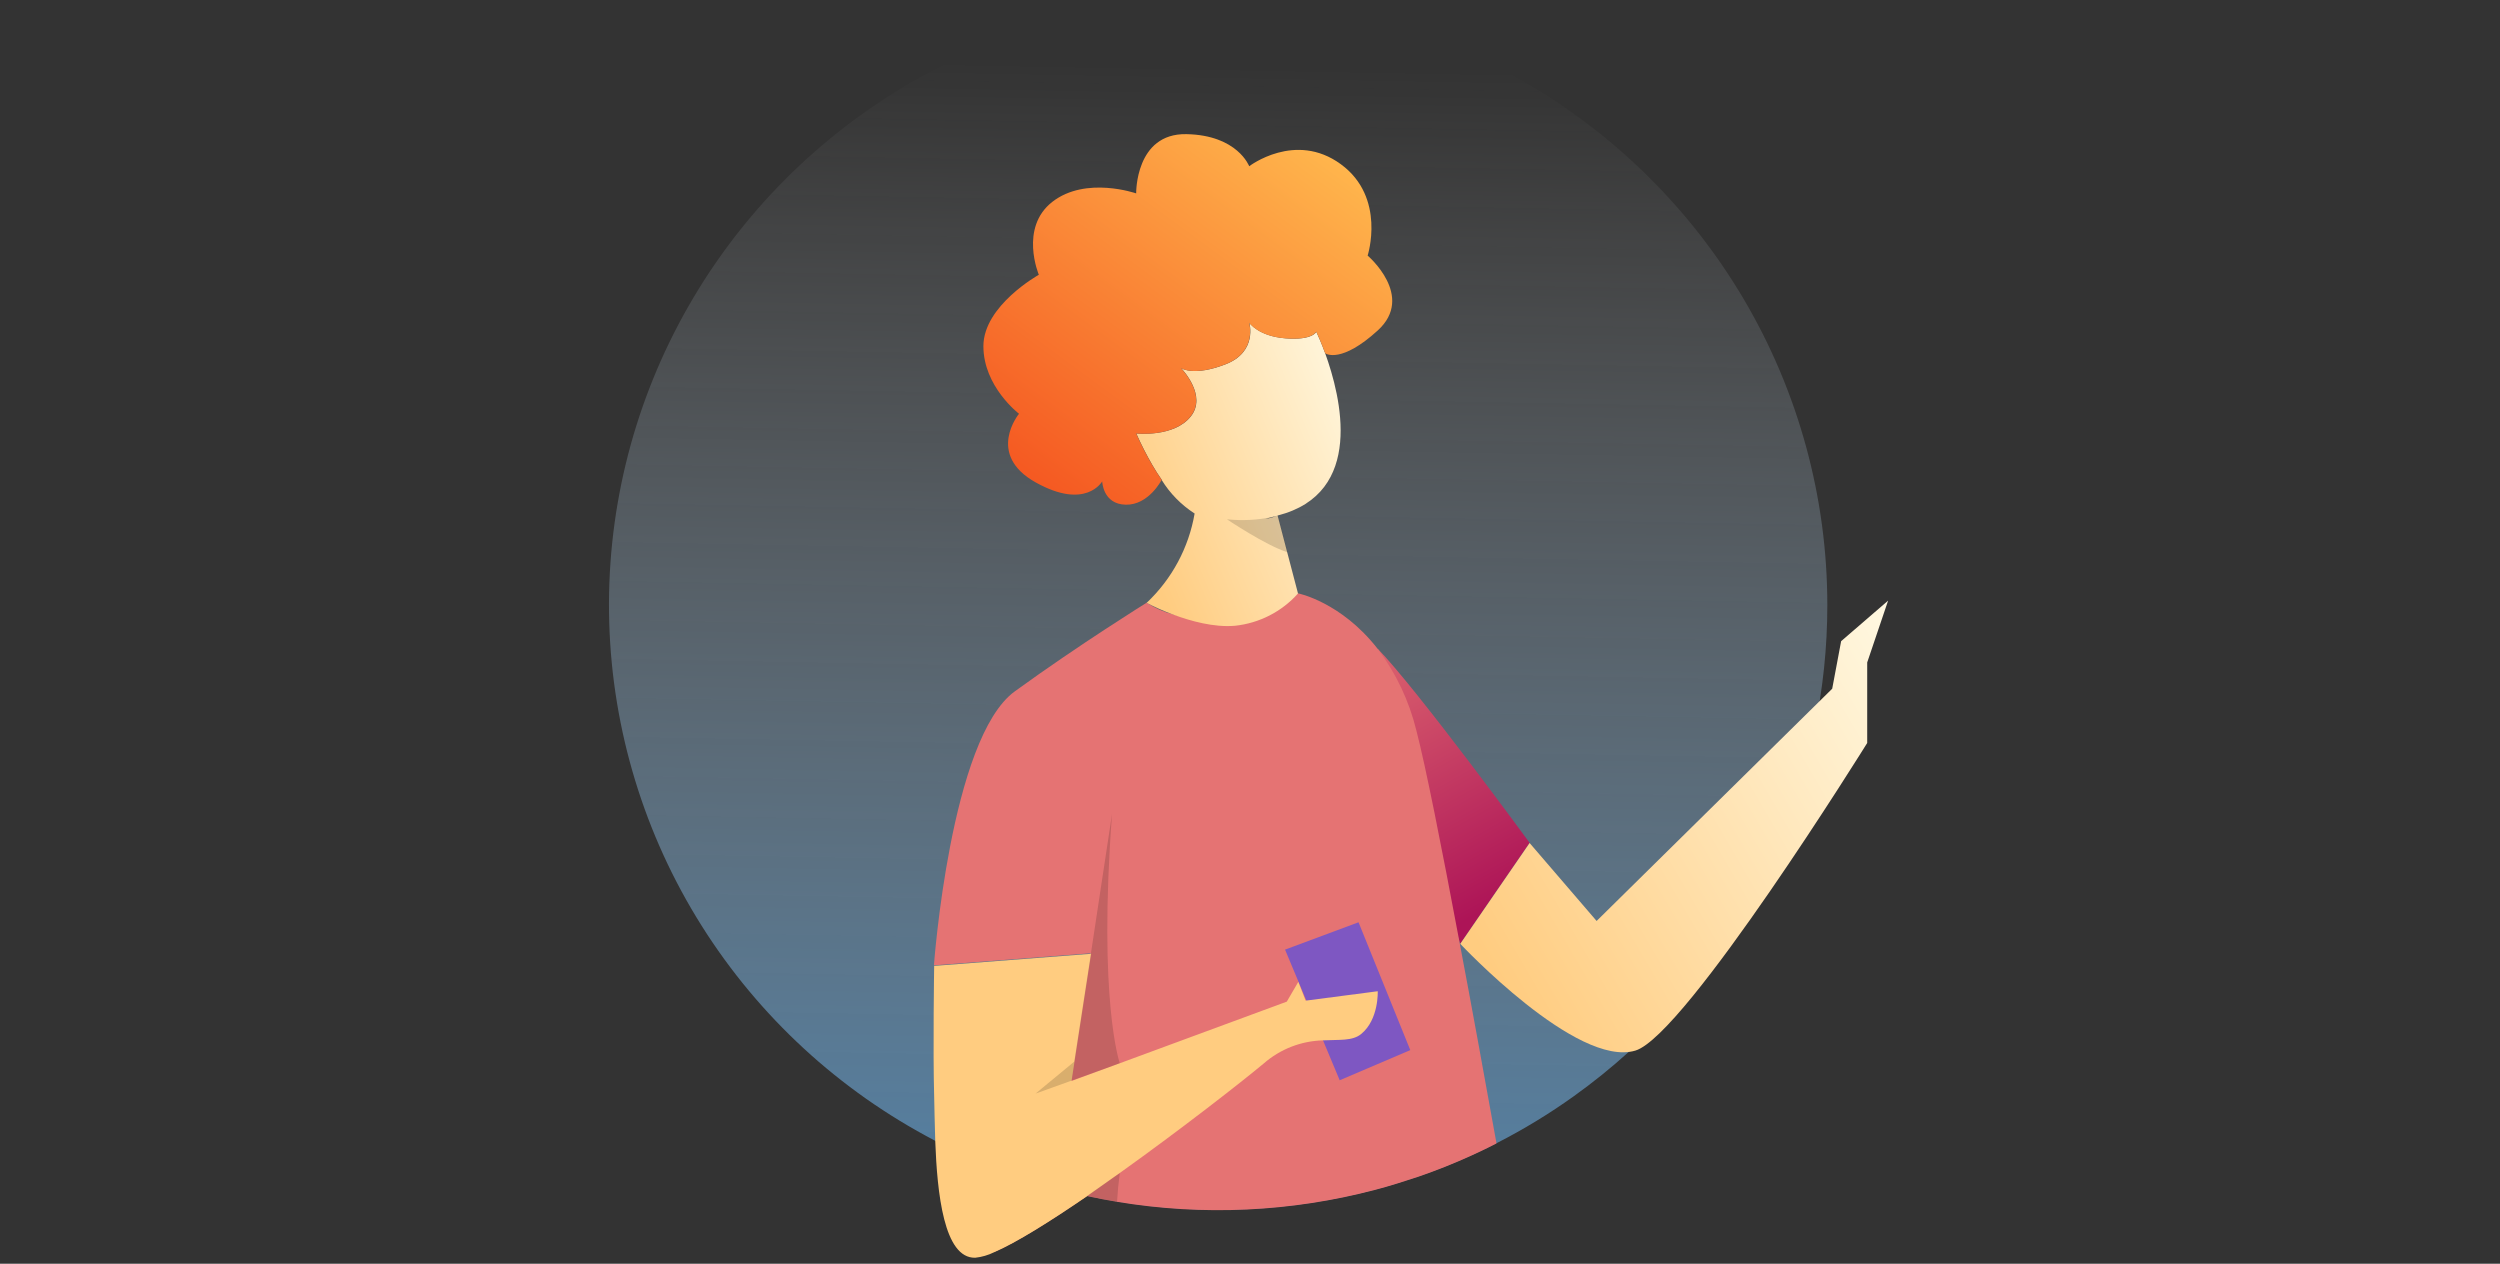 <?xml version="1.0" encoding="UTF-8" standalone="no"?>
<!DOCTYPE svg PUBLIC "-//W3C//DTD SVG 1.1//EN" "http://www.w3.org/Graphics/SVG/1.1/DTD/svg11.dtd">
<svg width="100%" height="100%" viewBox="0 0 273 138" version="1.1" xmlns="http://www.w3.org/2000/svg" xmlns:xlink="http://www.w3.org/1999/xlink" xml:space="preserve" xmlns:serif="http://www.serif.com/" style="fill-rule:evenodd;clip-rule:evenodd;stroke-linejoin:round;stroke-miterlimit:2;">
    <rect x="0" y="0" width="273" height="138" fill="#333333" stroke="none"/>
    <g transform="matrix(1,0,0,1,21.022,-59.691)">
        <path d="M178.522,125.763C178.53,134.946 176.606,144.029 172.874,152.431C169.141,160.833 163.682,168.367 156.847,174.552C154.946,176.274 152.947,177.886 150.86,179.382C148.182,181.301 145.363,183.017 142.427,184.517L142.396,184.517C141.77,184.844 141.134,185.154 140.493,185.455C140.2,185.598 139.913,185.73 139.615,185.863C137.758,186.708 135.853,187.467 133.9,188.14C132.361,188.649 130.781,189.159 129.186,189.577C119.983,192.008 110.363,192.458 100.97,190.896C99.857,190.713 98.759,190.504 97.667,190.265L96.743,190.056C93.956,189.409 91.214,188.582 88.535,187.58C86.979,186.999 85.454,186.362 83.959,185.669C83.379,185.399 82.8,185.124 82.23,184.838C81.84,184.645 81.456,184.446 81.071,184.247C70.632,178.803 61.839,170.702 55.59,160.772C49.341,150.843 45.862,139.442 45.508,127.738C45.155,116.034 47.94,104.447 53.578,94.163C59.216,83.88 67.505,75.269 77.596,69.213C87.686,63.157 99.217,59.874 111.005,59.699C122.794,59.524 134.418,62.463 144.687,68.217C154.955,73.971 163.5,82.331 169.445,92.443C175.39,102.554 178.523,114.054 178.522,125.763Z" style="fill:url(#_Linear1);fill-rule:nonzero;"/>
    </g>
    <g transform="matrix(1,0,0,1,21.022,-59.691)">
        <path d="M129.432,130.542C133.669,134.873 146.012,151.727 146.012,151.727L138.43,162.767L131.612,140.834L129.432,130.542Z" style="fill:url(#_Linear2);fill-rule:nonzero;"/>
    </g>
    <g transform="matrix(1,0,0,1,21.022,-59.691)">
        <path d="M142.396,184.553C141.77,184.879 141.134,185.19 140.492,185.491C140.2,185.633 139.913,185.766 139.615,185.898C137.758,186.744 135.853,187.503 133.9,188.176C132.361,188.685 130.781,189.195 129.186,189.612C119.983,192.044 110.363,192.494 100.97,190.932C99.857,190.749 98.759,190.54 97.667,190.3C93.665,193.041 89.971,195.359 87.524,196.414L87.724,194.718L88.556,187.62L90.479,171.108L98.103,163.786L80.963,165.106C80.963,165.106 82.764,140.294 89.792,135.189C96.82,130.083 104.192,125.508 104.192,125.508C105.071,126.084 106.04,126.513 107.06,126.777C109.497,127.446 112.031,127.703 114.555,127.536C117.561,127.398 120.567,124.622 120.711,124.479C120.711,124.479 125.431,125.411 129.432,130.562C131.428,133.214 132.861,136.24 133.644,139.458C134.629,143.223 136.378,152.017 138.369,162.64C139.672,169.477 141.041,177.059 142.396,184.553Z" style="fill:url(#_Linear3);fill-rule:nonzero;"/>
    </g>
    <g transform="matrix(1,0,0,1,21.022,-59.691)">
        <path d="M146.012,151.747L153.328,160.261L179.055,134.898L180.03,129.706L185.16,125.279L182.877,132.03L182.877,140.823C182.877,140.823 163.034,172.769 157.565,174.414C151.168,176.345 138.44,162.757 138.44,162.757L146.012,151.747Z" style="fill:url(#_Linear4);fill-rule:nonzero;"/>
    </g>
    <g transform="matrix(1,0,0,1,21.022,-59.691)">
        <path d="M119.305,163.389L125.272,177.655L132.982,174.363L127.329,160.403L119.305,163.389Z" style="fill:rgb(126,87,194);fill-rule:nonzero;"/>
    </g>
    <g transform="matrix(1,0,0,1,21.022,-59.691)">
        <path d="M127.616,172.606C126.657,173.39 125.225,173.207 123.45,173.298C121.066,173.361 118.778,174.251 116.986,175.815C114.601,177.807 107.932,183.02 101.263,187.778C100.052,188.639 98.841,189.49 97.672,190.326C93.67,193.067 89.977,195.385 87.53,196.439C86.886,196.757 86.192,196.958 85.478,197.036C82.051,197.122 81.317,189.989 81.107,184.298C81.04,182.408 81.025,180.681 80.989,179.433C80.845,174.44 80.989,165.167 80.989,165.167L98.128,163.842L96.312,175.632L95.994,177.716L95.994,177.731L101.124,175.846L101.283,175.79L119.495,169.07L120.752,166.915L121.552,168.952L121.629,168.952L129.427,167.934C129.427,167.934 129.56,171.021 127.616,172.606Z" style="fill:url(#_Linear5);fill-rule:nonzero;"/>
    </g>
    <g transform="matrix(1,0,0,1,21.022,-59.691)">
        <path d="M123.681,98.25C123.235,97.038 122.85,96.212 122.737,95.968L122.737,95.907C122.737,95.907 122.342,96.875 119.367,96.64C116.391,96.406 115.406,94.939 115.406,94.939C115.406,94.939 116.34,98.118 112.795,99.478C109.384,100.793 108.04,99.942 107.947,99.881C108.127,100.074 110.794,102.907 109.025,105.154C107.193,107.482 103.074,107.024 103.074,107.024L103.074,107.054C103.592,108.22 104.173,109.358 104.813,110.463C105.151,111.044 105.485,111.579 105.839,112.078L105.839,112.114C106.747,113.581 107.974,114.829 109.43,115.767C108.79,119.495 106.953,122.918 104.192,125.523C105.121,126.005 106.078,126.428 107.06,126.792C108.973,127.51 111.543,128.224 113.837,128.025C116.494,127.743 118.949,126.486 120.721,124.499L119.546,120.021L118.49,115.986C128.042,113.566 125.415,103.04 123.681,98.25ZM117.956,116.133L118.125,116.093L118.397,116.016C118.002,116.186 117.584,116.299 117.156,116.353C117.376,116.296 117.602,116.235 117.838,116.164L117.956,116.133Z" style="fill:url(#_Linear6);fill-rule:nonzero;"/>
    </g>
    <g transform="matrix(1,0,0,1,21.022,-59.691)">
        <path d="M129.432,95.774C125.492,99.371 123.789,98.357 123.681,98.26L123.681,98.25C123.235,97.038 122.85,96.212 122.742,95.968L122.717,95.907C122.717,95.907 122.317,96.875 119.341,96.64C116.366,96.406 115.386,94.939 115.386,94.939C115.386,94.939 116.319,98.118 112.775,99.478C109.358,100.793 108.014,99.942 107.927,99.881C108.106,100.069 110.774,102.902 109.004,105.149C107.173,107.477 103.053,107.024 103.053,107.024L103.053,107.049C103.571,108.217 104.152,109.356 104.792,110.463C105.134,111.04 105.476,111.579 105.818,112.078L105.818,112.114C105.818,112.114 104.413,114.86 101.904,114.804C99.395,114.748 99.339,112.256 99.339,112.256C99.339,112.256 97.564,115.435 92.08,112.373C86.596,109.311 90.254,104.874 90.254,104.874C90.254,104.874 86.365,101.919 86.365,97.491C86.365,93.064 92.418,89.696 92.418,89.696C92.418,89.696 90.254,84.555 93.906,81.722C97.559,78.89 103.048,80.81 103.048,80.81C103.048,80.81 102.94,74.233 108.532,74.34C114.124,74.447 115.391,77.845 115.391,77.845C115.391,77.845 120.418,73.983 125.395,77.621C130.371,81.259 128.324,87.602 128.324,87.602C128.324,87.602 133.541,92.03 129.432,95.774Z" style="fill:url(#_Linear7);fill-rule:nonzero;"/>
    </g>
    <g transform="matrix(1,0,0,1,21.022,-59.691)">
        <path d="M119.587,120.006C117.202,119.257 112.959,116.398 112.959,116.398C114.634,116.574 116.325,116.485 117.971,116.134L118.141,116.093L118.469,115.996L118.515,115.996L119.587,120.006Z" style="fill-opacity:0.15;fill-rule:nonzero;"/>
    </g>
    <g transform="matrix(1,0,0,1,21.022,-59.691)">
        <path d="M100.416,148.547L98.103,163.832L96.287,175.622L92.059,179.112L101.258,175.795C101.258,175.795 98.872,169.029 100.416,148.547Z" style="fill-opacity:0.15;fill-rule:nonzero;"/>
    </g>
    <g transform="matrix(1,0,0,1,21.022,-59.691)">
        <path d="M97.656,190.3C98.749,190.54 99.847,190.749 100.96,190.932C101.017,189.888 101.119,188.833 101.263,187.778L97.656,190.3Z" style="fill-opacity:0.15;fill-rule:nonzero;"/>
    </g>
    <defs>
        <linearGradient id="_Linear1" x1="0" y1="0" x2="1" y2="0" gradientUnits="userSpaceOnUse" gradientTransform="matrix(-2.244,130.211,-130.211,-2.244,112.273,66.865)"><stop offset="0" style="stop-color:white;stop-opacity:0"/><stop offset="1" style="stop-color:rgb(100,181,246);stop-opacity:0.6"/></linearGradient>
        <linearGradient id="_Linear2" x1="0" y1="0" x2="1" y2="0" gradientUnits="userSpaceOnUse" gradientTransform="matrix(18.15,32.114,-32.114,18.15,124.41,126.165)"><stop offset="0" style="stop-color:rgb(229,115,115);stop-opacity:1"/><stop offset="1" style="stop-color:rgb(173,20,87);stop-opacity:1"/></linearGradient>
        <linearGradient id="_Linear3" x1="0" y1="0" x2="1" y2="0" gradientUnits="userSpaceOnUse" gradientTransform="matrix(-1912,9501.4,-9501.4,-1912,28131.2,39784.5)"><stop offset="0" style="stop-color:rgb(229,115,115);stop-opacity:1"/><stop offset="1" style="stop-color:rgb(173,20,87);stop-opacity:1"/></linearGradient>
        <linearGradient id="_Linear4" x1="0" y1="0" x2="1" y2="0" gradientUnits="userSpaceOnUse" gradientTransform="matrix(-49.533,28.893,-28.893,-49.533,192.122,137.94)"><stop offset="0" style="stop-color:rgb(255,248,225);stop-opacity:1"/><stop offset="1" style="stop-color:rgb(255,204,128);stop-opacity:1"/></linearGradient>
        <linearGradient id="_Linear5" x1="0" y1="0" x2="1" y2="0" gradientUnits="userSpaceOnUse" gradientTransform="matrix(-2670.7,-1813.2,1813.2,-2670.7,21642.4,22309.6)"><stop offset="0" style="stop-color:rgb(255,248,225);stop-opacity:1"/><stop offset="1" style="stop-color:rgb(255,204,128);stop-opacity:1"/></linearGradient>
        <linearGradient id="_Linear6" x1="0" y1="0" x2="1" y2="0" gradientUnits="userSpaceOnUse" gradientTransform="matrix(-27.042,11.213,-11.213,-27.042,128.704,103.439)"><stop offset="0" style="stop-color:rgb(255,248,225);stop-opacity:1"/><stop offset="1" style="stop-color:rgb(255,204,128);stop-opacity:1"/></linearGradient>
        <linearGradient id="_Linear7" x1="0" y1="0" x2="1" y2="0" gradientUnits="userSpaceOnUse" gradientTransform="matrix(-31.433,42.765,-42.765,-31.433,122.486,74.146)"><stop offset="0" style="stop-color:rgb(255,183,77);stop-opacity:1"/><stop offset="1" style="stop-color:rgb(244,81,30);stop-opacity:1"/></linearGradient>
    </defs>
</svg>
